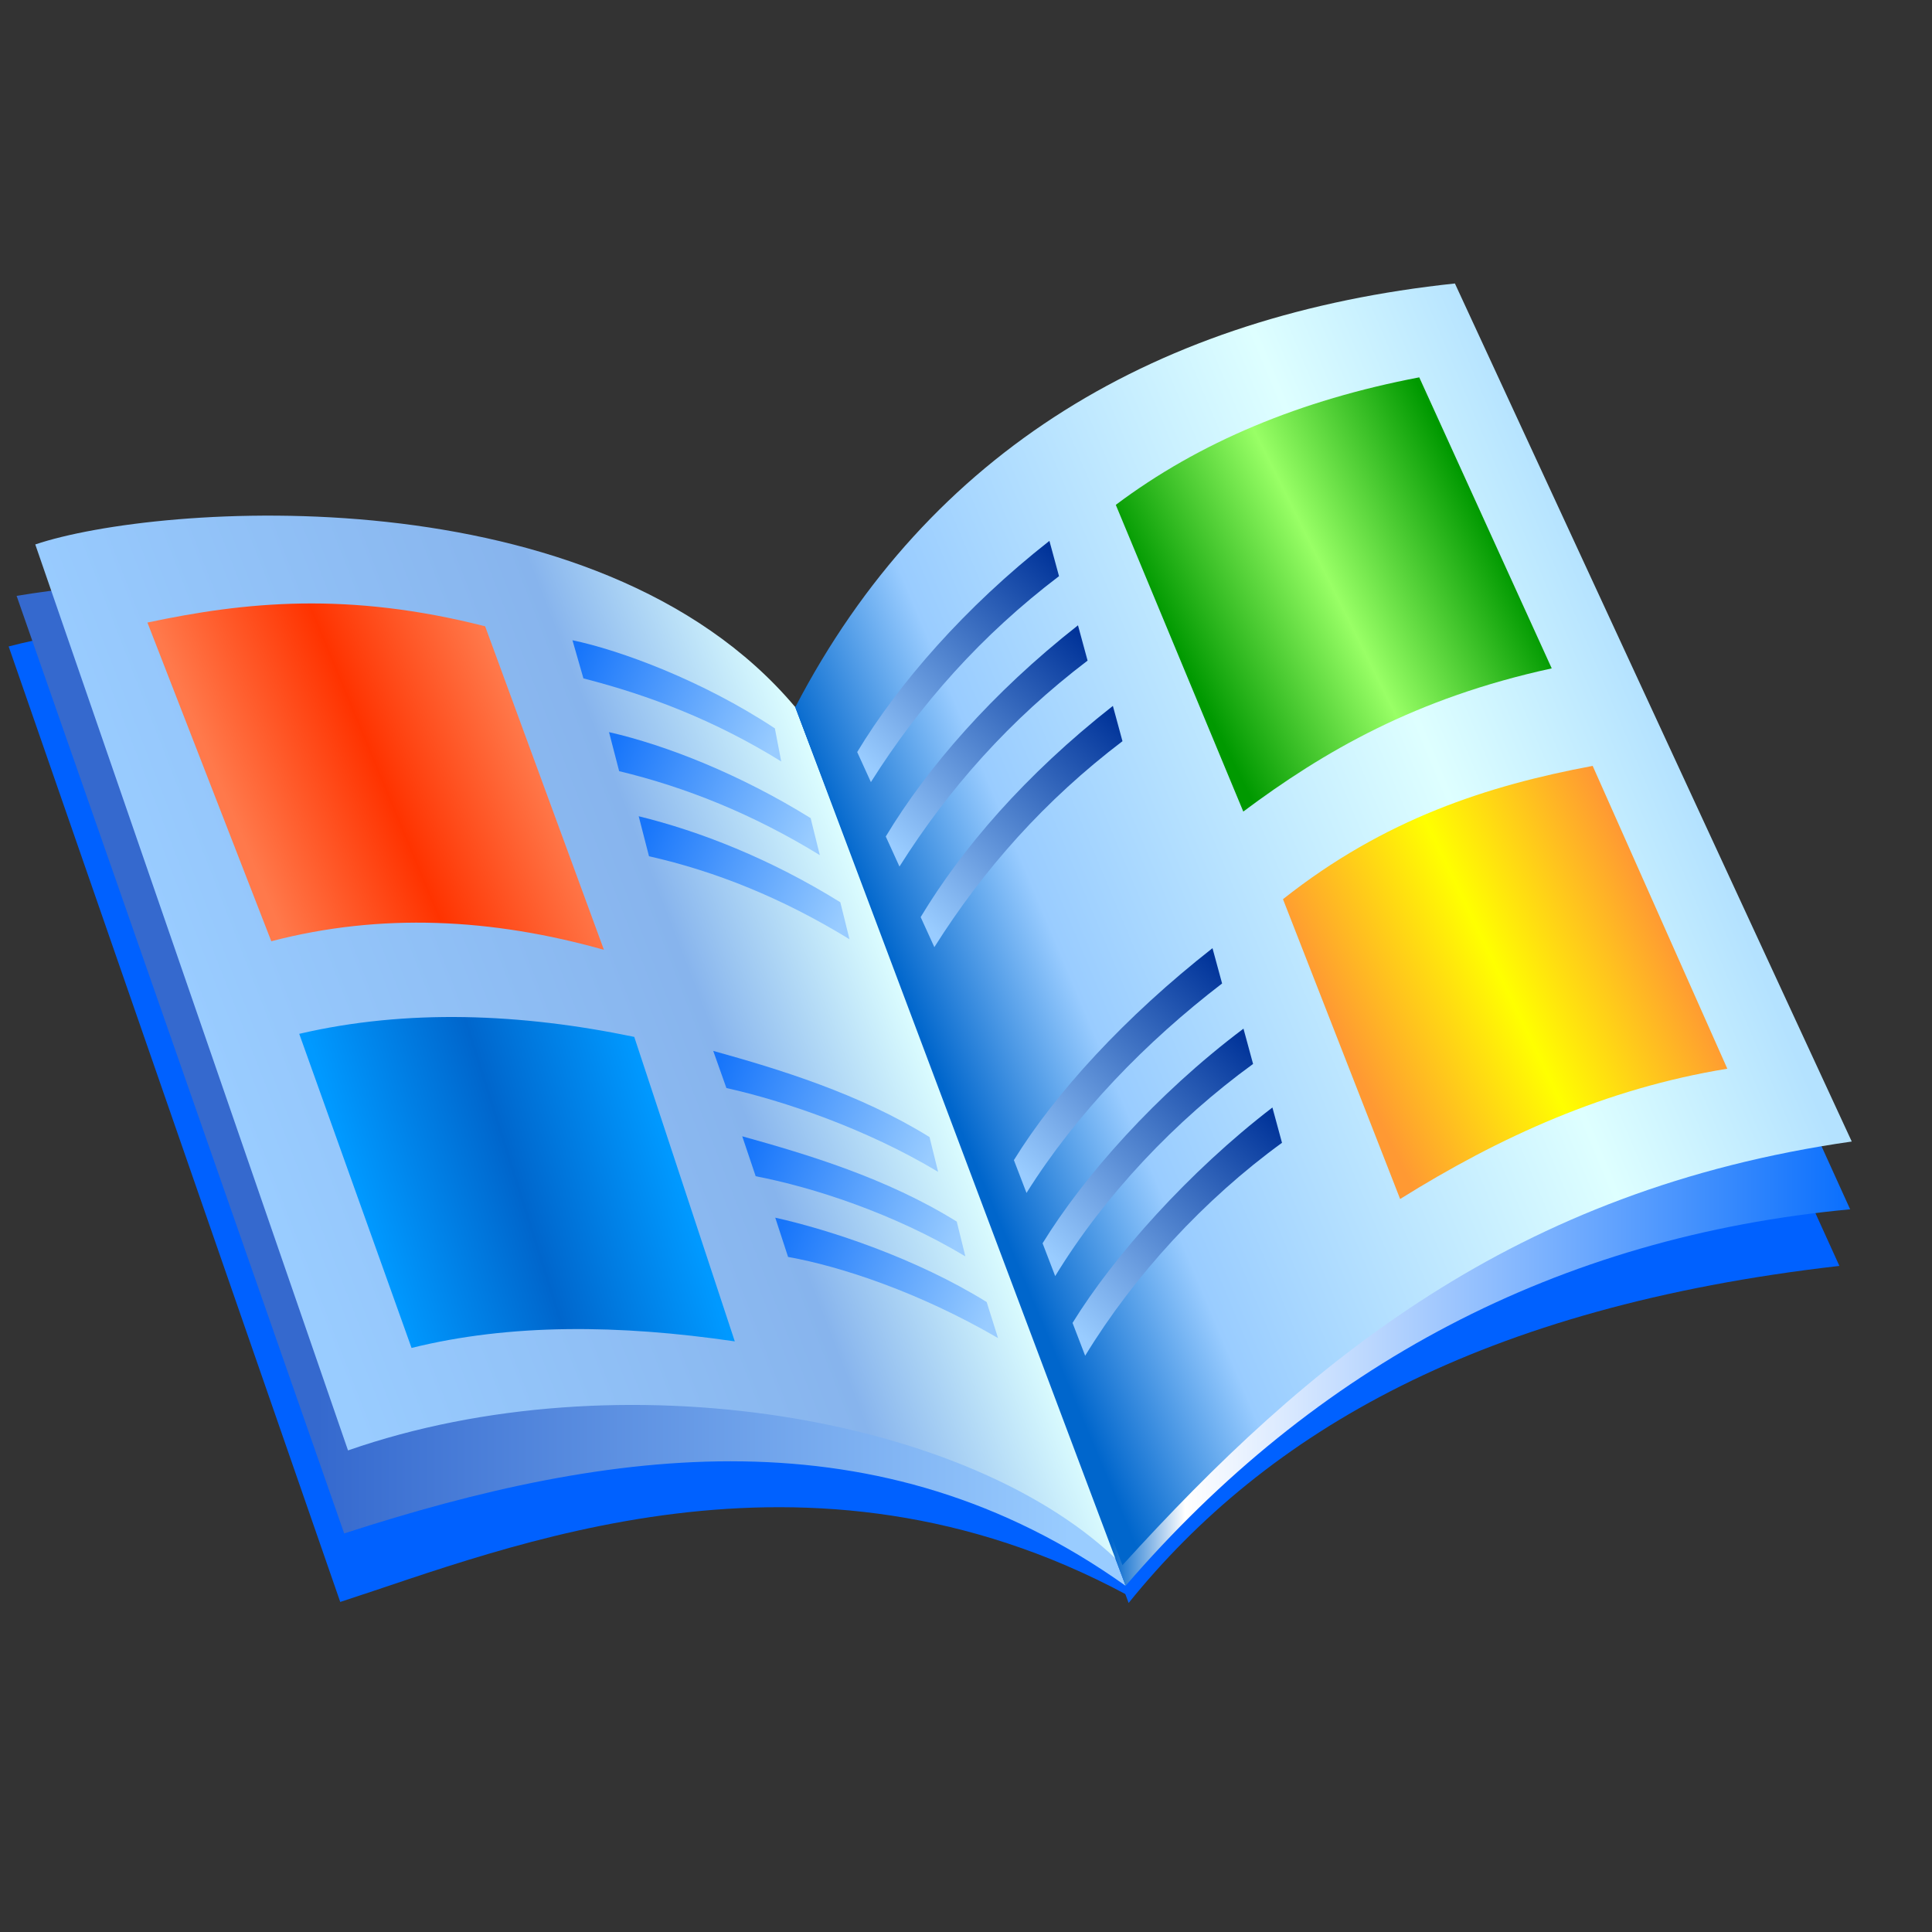 <?xml version="1.0" encoding="UTF-8" standalone="no"?>
<svg
   width="48"
   height="48"
   viewBox="0 0 48 48"
   version="1.1"
   id="svg8"
   inkscape:version="1.3.2 (1:1.3.2+202311252150+091e20ef0f)"
   sodipodi:docname="catalogue.svg"
   inkscape:export-filename="/media/klapeto/Αρχεία/WindowsXP Theme/Vectors/RASTER/catalogue.png"
   inkscape:export-xdpi="96"
   inkscape:export-ydpi="96"
   xml:space="preserve"
   xmlns:inkscape="http://www.inkscape.org/namespaces/inkscape"
   xmlns:sodipodi="http://sodipodi.sourceforge.net/DTD/sodipodi-0.dtd"
   xmlns:xlink="http://www.w3.org/1999/xlink"
   xmlns="http://www.w3.org/2000/svg"
   xmlns:svg="http://www.w3.org/2000/svg"
   xmlns:rdf="http://www.w3.org/1999/02/22-rdf-syntax-ns#"
   xmlns:cc="http://creativecommons.org/ns#"
   xmlns:dc="http://purl.org/dc/elements/1.1/"><rect x="0" y="0" width="48" height="48" fill="#333333" stroke="none"/><defs
     id="defs2"><linearGradient
       id="linearGradient64"
       inkscape:collect="always"><stop
         style="stop-color:#1775fa;stop-opacity:1"
         offset="0"
         id="stop63" /><stop
         style="stop-color:#99ccff;stop-opacity:1"
         offset="1"
         id="stop64" /></linearGradient><linearGradient
       id="linearGradient60"
       inkscape:collect="always"><stop
         style="stop-color:#99ccff;stop-opacity:1"
         offset="0"
         id="stop60" /><stop
         style="stop-color:#87b4ed;stop-opacity:1"
         offset="0.705"
         id="stop62" /><stop
         style="stop-color:#deffff;stop-opacity:1"
         offset="1"
         id="stop61" /></linearGradient><linearGradient
       id="linearGradient44"
       inkscape:collect="always"><stop
         style="stop-color:#0066cc;stop-opacity:1"
         offset="0"
         id="stop44" /><stop
         style="stop-color:#99ccff;stop-opacity:1"
         offset="0.201"
         id="stop47" /><stop
         style="stop-color:#deffff;stop-opacity:1"
         offset="0.724"
         id="stop46" /><stop
         style="stop-color:#b4e2ff;stop-opacity:1"
         offset="1"
         id="stop45" /></linearGradient><linearGradient
       id="linearGradient43"
       inkscape:collect="always"><stop
         style="stop-color:#003399;stop-opacity:1"
         offset="0"
         id="stop42" /><stop
         style="stop-color:#99ccff;stop-opacity:1"
         offset="1"
         id="stop43" /></linearGradient><linearGradient
       id="linearGradient31"
       inkscape:collect="always"><stop
         style="stop-color:#3569ce;stop-opacity:1"
         offset="0"
         id="stop32" /><stop
         style="stop-color:#99ccff;stop-opacity:1"
         offset="1"
         id="stop33" /></linearGradient><linearGradient
       id="linearGradient28"
       inkscape:collect="always"><stop
         style="stop-color:#0066cc;stop-opacity:1"
         offset="0"
         id="stop29" /><stop
         style="stop-color:#ffffff;stop-opacity:1;"
         offset="0.1"
         id="stop31" /><stop
         style="stop-color:#0a6ffd;stop-opacity:1"
         offset="1"
         id="stop30" /></linearGradient><linearGradient
       id="linearGradient26"
       inkscape:collect="always"><stop
         style="stop-color:#ff9933;stop-opacity:1"
         offset="0"
         id="stop26" /><stop
         style="stop-color:#ffff00;stop-opacity:1"
         offset="0.5"
         id="stop28" /><stop
         style="stop-color:#ff9933;stop-opacity:1"
         offset="1"
         id="stop27" /></linearGradient><linearGradient
       id="linearGradient21"
       inkscape:collect="always"><stop
         style="stop-color:#009900;stop-opacity:1"
         offset="0"
         id="stop22" /><stop
         style="stop-color:#99ff66;stop-opacity:1"
         offset="0.5"
         id="stop24" /><stop
         style="stop-color:#009900;stop-opacity:1"
         offset="1"
         id="stop23" /></linearGradient><linearGradient
       id="linearGradient18"
       inkscape:collect="always"><stop
         style="stop-color:#0099ff;stop-opacity:1"
         offset="0"
         id="stop19" /><stop
         style="stop-color:#0066cc;stop-opacity:1"
         offset="0.5"
         id="stop21" /><stop
         style="stop-color:#0099ff;stop-opacity:1"
         offset="1"
         id="stop20" /></linearGradient><linearGradient
       id="linearGradient16"
       inkscape:collect="always"><stop
         style="stop-color:#ff794b;stop-opacity:1"
         offset="0"
         id="stop16" /><stop
         style="stop-color:#ff3300;stop-opacity:1"
         offset="0.5"
         id="stop18" /><stop
         style="stop-color:#ff794b;stop-opacity:1"
         offset="1"
         id="stop17" /></linearGradient><linearGradient
       inkscape:collect="always"
       xlink:href="#linearGradient16"
       id="linearGradient17"
       x1="-904.419"
       y1="32.342"
       x2="-774.058"
       y2="-21.709"
       gradientUnits="userSpaceOnUse" /><linearGradient
       inkscape:collect="always"
       xlink:href="#linearGradient18"
       id="linearGradient20"
       x1="-838.33"
       y1="231.66"
       x2="-700.688"
       y2="188.154"
       gradientUnits="userSpaceOnUse" /><linearGradient
       inkscape:collect="always"
       xlink:href="#linearGradient21"
       id="linearGradient23"
       x1="-464.074"
       y1="-43.181"
       x2="-324.719"
       y2="-112.781"
       gradientUnits="userSpaceOnUse" /><linearGradient
       inkscape:collect="always"
       xlink:href="#linearGradient26"
       id="linearGradient27"
       x1="-392.633"
       y1="128.076"
       x2="-248.651"
       y2="58.873"
       gradientUnits="userSpaceOnUse" /><linearGradient
       inkscape:collect="always"
       xlink:href="#linearGradient28"
       id="linearGradient30"
       x1="-492.631"
       y1="102.603"
       x2="-148.181"
       y2="102.603"
       gradientUnits="userSpaceOnUse" /><linearGradient
       inkscape:collect="always"
       xlink:href="#linearGradient31"
       id="linearGradient33"
       x1="-862.833"
       y1="163.131"
       x2="-511.63"
       y2="163.131"
       gradientUnits="userSpaceOnUse" /><linearGradient
       inkscape:collect="always"
       xlink:href="#linearGradient43"
       id="linearGradient35"
       x1="-415.681"
       y1="179.295"
       x2="-508.145"
       y2="279.137"
       gradientUnits="userSpaceOnUse" /><linearGradient
       inkscape:collect="always"
       xlink:href="#linearGradient43"
       id="linearGradient36"
       x1="-429.165"
       y1="142.537"
       x2="-522.114"
       y2="242.012"
       gradientUnits="userSpaceOnUse" /><linearGradient
       inkscape:collect="always"
       xlink:href="#linearGradient43"
       id="linearGradient37"
       x1="-443.61"
       y1="105.023"
       x2="-535.49"
       y2="203.244"
       gradientUnits="userSpaceOnUse" /><linearGradient
       inkscape:collect="always"
       xlink:href="#linearGradient43"
       id="linearGradient38"
       x1="-490.049"
       y1="-7.92"
       x2="-578.699"
       y2="89.307"
       gradientUnits="userSpaceOnUse" /><linearGradient
       inkscape:collect="always"
       xlink:href="#linearGradient43"
       id="linearGradient39"
       x1="-506.317"
       y1="-45.489"
       x2="-594.967"
       y2="51.738"
       gradientUnits="userSpaceOnUse" /><linearGradient
       inkscape:collect="always"
       xlink:href="#linearGradient43"
       id="linearGradient42"
       x1="-519.634"
       y1="-84.855"
       x2="-608.285"
       y2="12.371"
       gradientUnits="userSpaceOnUse" /><linearGradient
       inkscape:collect="always"
       xlink:href="#linearGradient44"
       id="linearGradient45"
       x1="-583.878"
       y1="134.528"
       x2="-239.932"
       y2="-10"
       gradientUnits="userSpaceOnUse" /><linearGradient
       inkscape:collect="always"
       xlink:href="#linearGradient64"
       id="linearGradient49"
       x1="-741.661"
       y1="-37.527"
       x2="-648.38"
       y2="2.036"
       gradientUnits="userSpaceOnUse" /><linearGradient
       inkscape:collect="always"
       xlink:href="#linearGradient64"
       id="linearGradient51"
       x1="-724.77"
       y1="5.403"
       x2="-631.042"
       y2="44.798"
       gradientUnits="userSpaceOnUse" /><linearGradient
       inkscape:collect="always"
       xlink:href="#linearGradient64"
       id="linearGradient53"
       x1="-710.933"
       y1="44.621"
       x2="-617.205"
       y2="84.016"
       gradientUnits="userSpaceOnUse" /><linearGradient
       inkscape:collect="always"
       xlink:href="#linearGradient64"
       id="linearGradient55"
       x1="-675.46"
       y1="153.981"
       x2="-575.762"
       y2="192.961"
       gradientUnits="userSpaceOnUse" /><linearGradient
       inkscape:collect="always"
       xlink:href="#linearGradient64"
       id="linearGradient57"
       x1="-661.934"
       y1="193.798"
       x2="-563.063"
       y2="232.361"
       gradientUnits="userSpaceOnUse" /><linearGradient
       inkscape:collect="always"
       xlink:href="#linearGradient64"
       id="linearGradient59"
       x1="-646.83"
       y1="231.237"
       x2="-548.472"
       y2="270.161"
       gradientUnits="userSpaceOnUse" /><linearGradient
       inkscape:collect="always"
       xlink:href="#linearGradient60"
       id="linearGradient61"
       x1="-911.843"
       y1="150.31"
       x2="-619.259"
       y2="36.267"
       gradientUnits="userSpaceOnUse" /></defs><sodipodi:namedview
     inkscape:guide-bbox="true"
     id="base"
     pagecolor="#ffffff"
     bordercolor="#666666"
     borderopacity="1.0"
     inkscape:pageopacity="0.0"
     inkscape:pageshadow="2"
     inkscape:zoom="3.4241422"
     inkscape:cx="-139.59701"
     inkscape:cy="44.244658"
     inkscape:document-units="px"
     inkscape:current-layer="layer1"
     inkscape:document-rotation="0"
     showgrid="false"
     units="px"
     inkscape:window-width="3840"
     inkscape:window-height="2056"
     inkscape:window-x="3840"
     inkscape:window-y="0"
     inkscape:window-maximized="1"
     inkscape:snap-bbox="true"
     inkscape:bbox-nodes="true"
     fit-margin-top="0"
     fit-margin-left="0"
     fit-margin-right="0"
     fit-margin-bottom="0"
     inkscape:bbox-paths="false"
     inkscape:snap-global="true"
     showguides="true"
     inkscape:pagecheckerboard="0"
     inkscape:showpageshadow="2"
     inkscape:deskcolor="#d1d1d1"><inkscape:grid
       type="xygrid"
       id="grid1504"
       originx="0"
       originy="0"
       spacingy="1"
       spacingx="1"
       units="px"
       visible="false" /><inkscape:grid
       type="xygrid"
       id="grid1507"
       spacingx="0.5"
       spacingy="0.5"
       originx="0"
       originy="0"
       units="px"
       visible="false" /></sodipodi:namedview><g
     inkscape:label="Layer 1"
     inkscape:groupmode="layer"
     id="layer1"
     transform="translate(-12.568)"><g
       id="g72"
       transform="matrix(1.045,0,0,1.045,-1.094,-0.318)"><g
         id="g62"
         transform="matrix(0.051,0,0,0.051,64.618,17.754)"
         style="opacity:1"><path
           style="fill:#0061ff;fill-opacity:1;stroke:none;stroke-width:1px;stroke-linecap:butt;stroke-linejoin:miter;stroke-opacity:1"
           d="m -639.932,-12.5 c -122.246,-10.084 -245.165,-59.834 -366.705,-28.289 l 154.576,445.422 c 77.225,-24.959 217.216,-83.621 366.479,-3.425 z"
           id="path5"
           sodipodi:nodetypes="ccccc" /><path
           style="fill:#0061ff;fill-opacity:1;stroke:none;stroke-width:1px;stroke-linecap:butt;stroke-linejoin:miter;stroke-opacity:1"
           d="m -484.534,405.113 c 64.157,-79.546 164.207,-138.025 331.339,-157.129 L -332.173,-146.271 -639.932,-12.5 Z"
           id="path6"
           sodipodi:nodetypes="ccccc" /><path
           style="fill:url(#linearGradient33);stroke:none;stroke-width:1px;stroke-linecap:butt;stroke-linejoin:miter;stroke-opacity:1"
           d="m -639.932,-12.5 c -120.21,-18.185 -203.709,-77.904 -362.999,-51.875 l 152.702,437.065 c 124.778,-40.439 249.561,-57.253 364.287,24.416 z"
           id="path3"
           sodipodi:nodetypes="ccccc" /><path
           style="fill:url(#linearGradient61);stroke:none;stroke-width:1px;stroke-linecap:butt;stroke-linejoin:miter;stroke-opacity:1"
           d="M -994.229,-88.347 C -937.432,-107.5 -732.432,-122.5 -639.932,-12.5 l 152.5,400 c -69.339,-69.845 -235,-97.5 -361,-53.5 z"
           id="path1"
           sodipodi:nodetypes="ccccc" /><path
           style="opacity:1;fill:url(#linearGradient30);fill-opacity:1;stroke:none;stroke-width:1px;stroke-linecap:butt;stroke-linejoin:miter;stroke-opacity:1"
           d="m -485.943,397.106 c 88.222,-102.441 201.294,-162.799 337.761,-175.502 L -335.777,-191.901 -639.932,-12.5 Z"
           id="path4"
           sodipodi:nodetypes="ccccc" /><path
           style="fill:url(#linearGradient45);stroke:none;stroke-width:1px;stroke-linecap:butt;stroke-linejoin:miter;stroke-opacity:1"
           d="m -639.932,-12.5 c 62.5,-120 169.529,-182.891 307.5,-197.5 l 185,400 c -157.5,22.5 -253.519,102.384 -340,197.5 z"
           id="path2"
           sodipodi:nodetypes="ccccc" /><path
           style="fill:url(#linearGradient17);fill-opacity:1;stroke:none;stroke-width:1px;stroke-linecap:butt;stroke-linejoin:miter;stroke-opacity:1"
           d="m -941.946,-51.934 57.744,148.567 c 51.127,-13.34 102.865,-10.73 155.067,3.994 l -55.381,-150.817 c -63.958,-16.295 -111.839,-11.418 -157.43,-1.745 z"
           id="path7"
           sodipodi:nodetypes="ccccc" /><path
           style="fill:url(#linearGradient20);stroke:none;stroke-width:1px;stroke-linecap:butt;stroke-linejoin:miter;stroke-opacity:1"
           d="m -668.128,283.17 -46.874,-141.953 c -52.792,-10.975 -105.959,-13.125 -156.173,-1.418 l 52.355,146.426 c 45.938,-11.387 96.761,-10.974 150.692,-3.056 z"
           id="path8"
           sodipodi:nodetypes="ccccc" /><path
           style="fill:url(#linearGradient23);stroke:none;stroke-width:1px;stroke-linecap:butt;stroke-linejoin:miter;stroke-opacity:1"
           d="m -490.519,-106.798 c 38.903,-29.253 86.194,-48.911 141.466,-59.442 l 61.755,135.67 c -63.596,13.851 -106.426,38.833 -143.787,66.747 z"
           id="path9"
           sodipodi:nodetypes="ccccc" /><path
           style="fill:url(#linearGradient27);stroke:none;stroke-width:1px;stroke-linecap:butt;stroke-linejoin:miter;stroke-opacity:1"
           d="m -412.581,77.023 54.612,139.771 c 46.24,-28.87 95.833,-51.503 152.526,-60.737 L -268.208,14.886 c -48.922,9.162 -97.151,24.734 -144.373,62.136 z"
           id="path10"
           sodipodi:nodetypes="ccccc" /><path
           style="fill:url(#linearGradient49);stroke:none;stroke-width:1px;stroke-linecap:butt;stroke-linejoin:miter;stroke-opacity:1"
           d="m -738.696,-25.901 -5.114,-17.784 c 22.193,4.63 60.504,18.716 94.359,41.081 l 2.957,15.422 c -31.294,-19.385 -61.946,-30.954 -92.202,-38.718 z"
           id="path11"
           sodipodi:nodetypes="ccccc" /><path
           style="fill:url(#linearGradient51);stroke:none;stroke-width:1px;stroke-linecap:butt;stroke-linejoin:miter;stroke-opacity:1"
           d="m -722.039,17.345 -4.724,-18.198 c 26.897,6.152 61.209,19.745 93.994,40.099 l 4.27,17.245 c -31.236,-19.167 -62.44,-31.651 -93.54,-39.146 z"
           id="path12"
           sodipodi:nodetypes="ccccc" /><path
           style="fill:url(#linearGradient53);stroke:none;stroke-width:1px;stroke-linecap:butt;stroke-linejoin:miter;stroke-opacity:1"
           d="m -708.125,57.017 -4.801,-18.653 c 28.371,6.944 61.209,19.745 93.994,40.099 l 4.27,17.245 c -31.236,-19.167 -62.385,-31.685 -93.463,-38.691 z"
           id="path12-6"
           sodipodi:nodetypes="ccccc" /><path
           style="fill:url(#linearGradient55);stroke:none;stroke-width:1px;stroke-linecap:butt;stroke-linejoin:miter;stroke-opacity:1"
           d="m -672.039,165.064 -6.148,-17.318 c 30.306,8.437 68.045,19.824 100.83,40.179 l 4.006,16.215 c -33.552,-20.143 -72.023,-33.141 -98.688,-39.075 z"
           id="path12-6-7"
           sodipodi:nodetypes="ccccc" /><path
           style="fill:url(#linearGradient57);stroke:none;stroke-width:1px;stroke-linecap:butt;stroke-linejoin:miter;stroke-opacity:1"
           d="m -658.391,206.175 -6.27,-18.612 c 30.306,8.437 67.218,19.407 100.003,39.761 l 4.006,16.215 c -33.552,-20.143 -71.074,-32.217 -97.739,-37.364 z"
           id="path12-6-7-5"
           sodipodi:nodetypes="ccccc" /><path
           style="fill:url(#linearGradient59);stroke:none;stroke-width:1px;stroke-linecap:butt;stroke-linejoin:miter;stroke-opacity:1"
           d="m -643.293,243.795 -5.976,-18.294 c 25.496,5.669 65.772,18.973 98.557,39.327 l 5.297,16.806 c -36.476,-21.236 -73.082,-33.391 -97.878,-37.839 z"
           id="path12-6-7-5-3"
           sodipodi:nodetypes="ccccc" /><path
           style="fill:url(#linearGradient42);fill-opacity:1;stroke:none;stroke-width:1px;stroke-linecap:butt;stroke-linejoin:miter;stroke-opacity:1"
           d="m -604.684,22.445 -6.384,-14.007 c 19.228,-31.936 50.367,-67.671 89.604,-98.45 l 4.477,16.455 c -36.078,27.412 -64.836,59.731 -87.697,96.002 z"
           id="path13"
           sodipodi:nodetypes="ccccc" /><path
           style="fill:url(#linearGradient39);fill-opacity:1;stroke:none;stroke-width:1px;stroke-linecap:butt;stroke-linejoin:miter;stroke-opacity:1"
           d="m -591.367,61.811 -6.384,-14.007 c 19.228,-31.936 49.397,-66.873 89.604,-98.45 l 4.477,16.455 c -36.078,27.412 -64.836,59.731 -87.697,96.002 z"
           id="path13-5"
           sodipodi:nodetypes="ccccc" /><path
           style="fill:url(#linearGradient38);fill-opacity:1;stroke:none;stroke-width:1px;stroke-linecap:butt;stroke-linejoin:miter;stroke-opacity:1"
           d="m -575.099,99.38 -6.384,-14.007 c 19.228,-31.936 48.461,-66.115 89.604,-98.45 l 4.477,16.455 c -36.078,27.412 -64.836,59.731 -87.697,96.002 z"
           id="path13-6"
           sodipodi:nodetypes="ccccc" /><path
           style="fill:url(#linearGradient37);fill-opacity:1;stroke:none;stroke-width:1px;stroke-linecap:butt;stroke-linejoin:miter;stroke-opacity:1"
           d="m -532.143,213.965 -5.877,-15.301 c 19.124,-31.089 51.762,-66.799 92.579,-98.798 l 4.477,16.455 c -35.429,27.161 -67.972,60.624 -91.179,97.644 z"
           id="path13-2"
           sodipodi:nodetypes="ccccc" /><path
           style="fill:url(#linearGradient36);fill-opacity:1;stroke:none;stroke-width:1px;stroke-linecap:butt;stroke-linejoin:miter;stroke-opacity:1"
           d="m -518.768,252.733 -5.877,-15.301 c 19.124,-31.089 52.676,-69.215 93.649,-100.052 l 4.477,16.455 c -36.078,26.195 -69.388,61.364 -92.249,98.898 z"
           id="path13-2-9"
           sodipodi:nodetypes="ccccc" /><path
           style="fill:url(#linearGradient35);fill-opacity:1;stroke:none;stroke-width:1px;stroke-linecap:butt;stroke-linejoin:miter;stroke-opacity:1"
           d="m -504.799,289.858 -5.877,-15.301 c 19.124,-31.089 54.224,-70.533 93.164,-100.418 l 4.477,16.455 c -36.078,26.195 -68.902,61.73 -91.764,99.265 z"
           id="path13-2-9-1"
           sodipodi:nodetypes="ccccc" /></g></g></g></svg>
